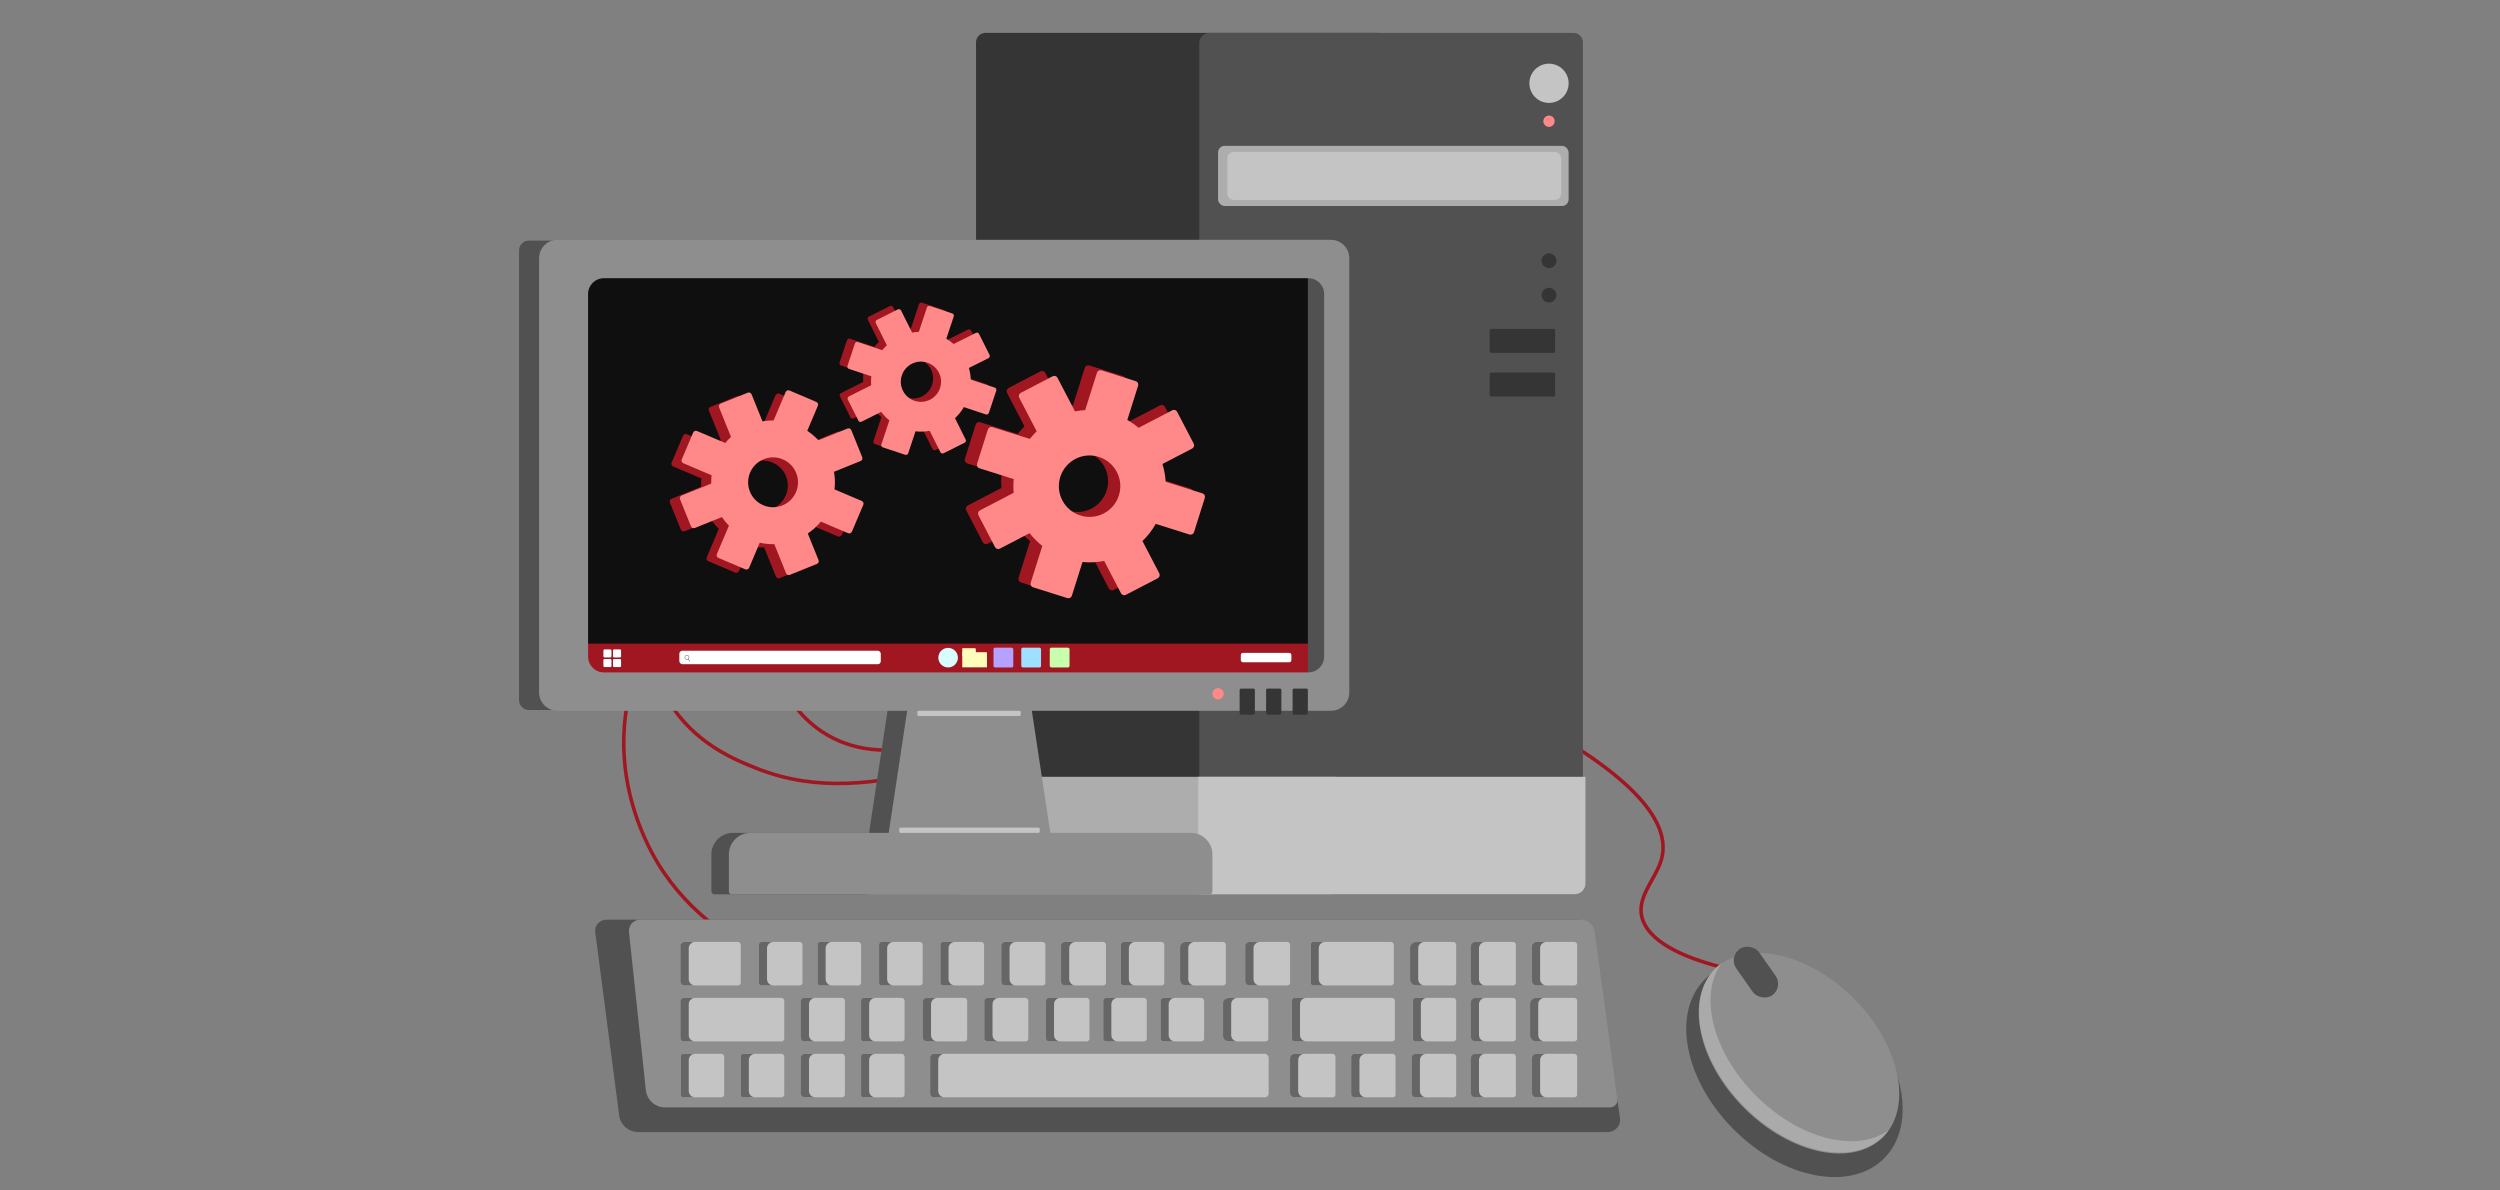 <?xml version="1.0" encoding="UTF-8"?>
<svg id="Layer_1" data-name="Layer 1" xmlns="http://www.w3.org/2000/svg" viewBox="0 0 4200 2000">
  <rect x="0" y="0" width="4200" height="2000" fill="#808080" stroke="none"/>
  <defs>
    <style>
      .cls-1 {
        stroke: #000;
        stroke-width: .5px;
      }

      .cls-1, .cls-2 {
        fill: none;
        stroke-miterlimit: 10;
      }

      .cls-3 {
        fill: #f88;
      }

      .cls-4 {
        fill: #c8ffae;
      }

      .cls-5 {
        fill: #fff;
      }

      .cls-6 {
        fill: #8e8e8e;
      }

      .cls-7 {
        fill: #a01721;
      }

      .cls-8 {
        fill: #ffb;
      }

      .cls-9 {
        fill: #d7fdff;
      }

      .cls-10 {
        fill: #c4c4c4;
      }

      .cls-11 {
        fill: #666;
      }

      .cls-12 {
        fill: #9fdfff;
      }

      .cls-13 {
        fill: #0f0f0f;
      }

      .cls-14 {
        fill: #b5a1ff;
      }

      .cls-15 {
        fill: #515151;
      }

      .cls-16 {
        fill: #353535;
      }

      .cls-2 {
        stroke: #a01721;
        stroke-width: 6px;
      }

      .cls-17 {
        fill: #aaa;
      }

      .cls-18 {
        fill: #adadad;
      }
    </style>
  </defs>
  <path class="cls-2" d="M2912.68,1629.77c-58.23-13.07-128.26-35.92-149.67-77.01-20.75-39.82,17.21-71.66,27.85-107.82,15.12-51.4-20.01-128.34-233.21-242.05"/>
  <path class="cls-2" d="M1280.39,1602.55c-32.62-14.33-107.14-52.31-164.47-135.75-12.16-17.69-71.37-107.04-67.88-229.73,5.77-202.72,177.72-319.68,195.79-331.55"/>
  <path class="cls-2" d="M1720.38,1250.17c-35.63,14.55-89.9,33.85-158.24,46.88-89.04,16.98-185.6,35.39-290.1-5.86-36.7-14.49-105.42-41.62-149.44-114.28-56.11-92.62-31.37-191.99-25.28-214.16"/>
  <path class="cls-16" d="M1639.72,1500.64h675.64V55.27h-659.83c-8.73,0-15.8,7.08-15.8,15.8v1429.56Z"/>
  <path class="cls-15" d="M2014.8,1500.64h628.69c8.73,0,15.8-7.08,15.8-15.8V71.08c0-8.73-7.08-15.8-15.8-15.8h-611.48c-9.51,0-17.22,7.71-17.22,17.22v1428.14Z"/>
  <path class="cls-2" d="M1816.42,1056.43c-19.5,35.28-66.11,107.72-155.3,154.41-32.93,17.24-173.14,90.65-281.31,17.58-76.17-51.46-98.09-149.65-92.3-218.95,10.11-120.99,110.93-228.72,253.47-266.32"/>
  <path class="cls-18" d="M1611.17,1502.29h624.29c11.16,0,20.21-9.05,20.21-20.21v-163.53c0-7.46-6.05-13.51-13.51-13.51h-630.98v197.25Z"/>
  <path class="cls-10" d="M2013.01,1502.29h632.47c9.97,0,18.05-8.08,18.05-18.05v-179.2h-650.52v197.25Z"/>
  <rect class="cls-18" x="2046.35" y="245.01" width="588.94" height="101.09" rx="11.14" ry="11.14"/>
  <rect class="cls-10" x="2061.82" y="255.27" width="561.01" height="80.58" rx="10.72" ry="10.72"/>
  <circle class="cls-16" cx="2602.32" cy="438.08" r="12.45"/>
  <circle class="cls-16" cx="2602.32" cy="495.84" r="12.45"/>
  <rect class="cls-16" x="2502.7" y="552.53" width="109.89" height="40.29" rx="2.35" ry="2.35"/>
  <rect class="cls-16" x="2502.7" y="625.83" width="109.89" height="40.29" rx="2.35" ry="2.35"/>
  <path class="cls-15" d="M2700.79,1901.82h-1628.38c-16.32,0-30.09-11.82-32.15-27.59l-40.29-308.31c-1.45-11.07,7.41-20.86,18.86-20.86h1633.75c11.84,0,21.88,8.49,23.54,19.92l45.51,313.47c1.79,12.35-8.04,23.38-20.84,23.38Z"/>
  <path class="cls-6" d="M2704.63,1860.44h-1587.33c-16.58,0-30.48-12.5-32.24-28.98l-28.34-265.47c-1.2-11.24,7.61-21.04,18.91-21.04h1579.77c11.89,0,21.95,8.78,23.56,20.56l38.32,280.44c1.05,7.67-4.91,14.49-12.65,14.49Z"/>
  <rect class="cls-10" x="1562.46" y="1770.42" width="568.88" height="73.1" rx="6.42" ry="6.42"/>
  <rect class="cls-10" x="1446.62" y="1770.42" width="73.1" height="73.1" rx="4.78" ry="4.78"/>
  <rect class="cls-10" x="1346.35" y="1770.42" width="73.1" height="73.1" rx="4.78" ry="4.78"/>
  <rect class="cls-10" x="1244.47" y="1770.42" width="73.1" height="73.1" rx="4.78" ry="4.78"/>
  <rect class="cls-10" x="1346.35" y="1676.44" width="73.1" height="73.1" rx="4.78" ry="4.78"/>
  <rect class="cls-10" x="1446.62" y="1676.44" width="73.1" height="73.1" rx="4.78" ry="4.78"/>
  <rect class="cls-10" x="1551.78" y="1676.44" width="73.1" height="73.1" rx="4.78" ry="4.78"/>
  <rect class="cls-10" x="1654.49" y="1676.44" width="73.1" height="73.1" rx="4.78" ry="4.78"/>
  <rect class="cls-10" x="1853.51" y="1676.44" width="73.1" height="73.1" rx="4.78" ry="4.78"/>
  <rect class="cls-10" x="1757.21" y="1676.44" width="73.1" height="73.1" rx="4.78" ry="4.78"/>
  <rect class="cls-10" x="2057.73" y="1676.44" width="73.1" height="73.1" rx="4.78" ry="4.78"/>
  <rect class="cls-10" x="1949.81" y="1676.44" width="73.1" height="73.1" rx="4.78" ry="4.78"/>
  <rect class="cls-10" x="1275.04" y="1582.45" width="73.1" height="73.1" rx="4.78" ry="4.78"/>
  <rect class="cls-10" x="1373.53" y="1582.45" width="73.1" height="73.1" rx="4.78" ry="4.78"/>
  <rect class="cls-10" x="1477" y="1582.45" width="73.1" height="73.1" rx="4.78" ry="4.78"/>
  <rect class="cls-10" x="1580.19" y="1582.45" width="73.1" height="73.1" rx="4.78" ry="4.78"/>
  <rect class="cls-10" x="1683.15" y="1582.45" width="73.1" height="73.1" rx="4.78" ry="4.78"/>
  <rect class="cls-10" x="1784.95" y="1582.45" width="73.1" height="73.1" rx="4.78" ry="4.78"/>
  <rect class="cls-10" x="1882.94" y="1582.45" width="73.1" height="73.1" rx="4.78" ry="4.78"/>
  <rect class="cls-10" x="1986.36" y="1582.45" width="73.1" height="73.1" rx="4.78" ry="4.78"/>
  <rect class="cls-10" x="2094.27" y="1582.45" width="73.1" height="73.1" rx="4.78" ry="4.78"/>
  <rect class="cls-10" x="1143.53" y="1770.42" width="73.1" height="73.1" rx="4.78" ry="4.78"/>
  <rect class="cls-10" x="1144.65" y="1676.44" width="172.92" height="73.1" rx="4.78" ry="4.78"/>
  <rect class="cls-10" x="2170.46" y="1676.44" width="172.92" height="73.1" rx="4.78" ry="4.78"/>
  <rect class="cls-10" x="1144.65" y="1582.45" width="99.82" height="73.1" rx="4.78" ry="4.78"/>
  <path class="cls-11" d="M1157.08,1644.92v-51.83c0-5.87,4.76-10.63,10.63-10.63h-17.96c-3.44,0-6.23,2.79-6.23,6.23v60.64c0,3.44,2.79,6.23,6.23,6.23h17.96c-5.87,0-10.63-4.76-10.63-10.63Z"/>
  <path class="cls-11" d="M1288.59,1644.92v-51.83c0-5.87,4.76-10.63,10.63-10.63h-19.8c-2.42,0-4.39,1.96-4.39,4.39v64.32c0,2.42,1.96,4.39,4.39,4.39h19.8c-5.87,0-10.63-4.76-10.63-10.63Z"/>
  <path class="cls-11" d="M1387.08,1644.92v-51.83c0-5.87,4.76-10.63,10.63-10.63h-19.74c-2.46,0-4.45,1.99-4.45,4.45v64.2c0,2.46,1.99,4.45,4.45,4.45h19.74c-5.87,0-10.63-4.76-10.63-10.63Z"/>
  <path class="cls-11" d="M1490.41,1644.92v-51.83c0-5.87,4.76-10.63,10.63-10.63h-19.76c-2.45,0-4.43,1.98-4.43,4.43v64.24c0,2.45,1.98,4.43,4.43,4.43h19.76c-5.87,0-10.63-4.76-10.63-10.63Z"/>
  <path class="cls-11" d="M1593.56,1644.92v-51.83c0-5.87,4.76-10.63,10.63-10.63h-19.67c-2.49,0-4.51,2.02-4.51,4.51v64.07c0,2.49,2.02,4.51,4.51,4.51h19.67c-5.87,0-10.63-4.76-10.63-10.63Z"/>
  <path class="cls-11" d="M1696.03,1644.92v-51.83c0-5.87,4.76-10.63,10.63-10.63h-18.21c-3.3,0-5.97,2.67-5.97,5.97v61.16c0,3.3,2.67,5.97,5.97,5.97h18.21c-5.87,0-10.63-4.76-10.63-10.63Z"/>
  <path class="cls-11" d="M1796.26,1644.92v-51.83c0-5.87,4.76-10.63,10.63-10.63h-17.2c-3.86,0-6.99,3.13-6.99,6.99v59.13c0,3.86,3.13,6.99,6.99,6.99h17.2c-5.87,0-10.63-4.76-10.63-10.63Z"/>
  <path class="cls-11" d="M1896.49,1644.92v-51.83c0-5.87,4.76-10.63,10.63-10.63h-19.06c-2.83,0-5.13,2.3-5.13,5.13v62.84c0,2.83,2.3,5.13,5.13,5.13h19.06c-5.87,0-10.63-4.76-10.63-10.63Z"/>
  <path class="cls-11" d="M1996.28,1644.92v-51.83c0-5.87,4.76-10.63,10.63-10.63h-14.69c-5.25,0-9.5,4.25-9.5,9.5v54.1c0,5.25,4.25,9.5,9.5,9.5h14.69c-5.87,0-10.63-4.76-10.63-10.63Z"/>
  <path class="cls-11" d="M2105.9,1644.92v-51.83c0-5.87,4.76-10.63,10.63-10.63h-17.06c-3.94,0-7.13,3.19-7.13,7.13v58.85c0,3.94,3.19,7.13,7.13,7.13h17.06c-5.87,0-10.63-4.76-10.63-10.63Z"/>
  <path class="cls-11" d="M1157.08,1738.9v-51.83c0-5.87,4.76-10.63,10.63-10.63h-18.78c-2.99,0-5.41,2.42-5.41,5.41v62.28c0,2.99,2.42,5.41,5.41,5.41h18.78c-5.87,0-10.63-4.76-10.63-10.63Z"/>
  <path class="cls-11" d="M1359.1,1738.9v-51.83c0-5.87,4.76-10.63,10.63-10.63h-18.76c-3,0-5.43,2.43-5.43,5.43v62.24c0,3,2.43,5.43,5.43,5.43h18.76c-5.87,0-10.63-4.76-10.63-10.63Z"/>
  <path class="cls-11" d="M1460.17,1738.9v-51.83c0-5.87,4.76-10.63,10.63-10.63h-19.8c-2.42,0-4.38,1.96-4.38,4.38v64.33c0,2.42,1.96,4.38,4.38,4.38h19.8c-5.87,0-10.63-4.76-10.63-10.63Z"/>
  <path class="cls-11" d="M1564.11,1738.9v-51.83c0-5.87,4.76-10.63,10.63-10.63h-17.7c-3.58,0-6.49,2.9-6.49,6.49v60.12c0,3.58,2.9,6.49,6.49,6.49h17.7c-5.87,0-10.63-4.76-10.63-10.63Z"/>
  <path class="cls-11" d="M1667.43,1738.9v-51.83c0-5.87,4.76-10.63,10.63-10.63h-18.75c-3,0-5.43,2.43-5.43,5.43v62.23c0,3,2.43,5.43,5.43,5.43h18.75c-5.87,0-10.63-4.76-10.63-10.63Z"/>
  <path class="cls-11" d="M1770.76,1738.9v-51.83c0-5.87,4.76-10.63,10.63-10.63h-19.35c-2.67,0-4.83,2.16-4.83,4.83v63.43c0,2.67,2.16,4.83,4.83,4.83h19.35c-5.87,0-10.63-4.76-10.63-10.63Z"/>
  <path class="cls-11" d="M1867.06,1738.9v-51.83c0-5.87,4.76-10.63,10.63-10.63h-19.43c-2.62,0-4.75,2.13-4.75,4.75v63.6c0,2.62,2.13,4.75,4.75,4.75h19.43c-5.87,0-10.63-4.76-10.63-10.63Z"/>
  <path class="cls-11" d="M1963.37,1738.9v-51.83c0-5.87,4.76-10.63,10.63-10.63h-19.14c-2.79,0-5.05,2.26-5.05,5.05v63c0,2.79,2.26,5.05,5.05,5.05h19.14c-5.87,0-10.63-4.76-10.63-10.63Z"/>
  <path class="cls-11" d="M2068.37,1738.9v-51.83c0-5.87,4.76-10.63,10.63-10.63h-14.7c-5.24,0-9.49,4.25-9.49,9.49v54.12c0,5.24,4.25,9.49,9.49,9.49h14.7c-5.87,0-10.63-4.76-10.63-10.63Z"/>
  <path class="cls-11" d="M1157.08,1832.88v-51.83c0-5.87,4.76-10.63,10.63-10.63h-19.85c-2.39,0-4.33,1.94-4.33,4.33v64.43c0,2.39,1.94,4.33,4.33,4.33h19.85c-5.87,0-10.63-4.76-10.63-10.63Z"/>
  <path class="cls-11" d="M1258.02,1832.88v-51.83c0-5.87,4.76-10.63,10.63-10.63h-19.84c-2.4,0-4.35,1.95-4.35,4.35v64.4c0,2.4,1.95,4.35,4.35,4.35h19.84c-5.87,0-10.63-4.76-10.63-10.63Z"/>
  <path class="cls-11" d="M1359.1,1832.88v-51.83c0-5.87,4.76-10.63,10.63-10.63h-17.94c-3.45,0-6.24,2.8-6.24,6.24v60.61c0,3.45,2.8,6.24,6.24,6.24h17.94c-5.87,0-10.63-4.76-10.63-10.63Z"/>
  <path class="cls-11" d="M1460.17,1832.88v-51.83c0-5.87,4.76-10.63,10.63-10.63h-20.1c-2.26,0-4.09,1.83-4.09,4.09v64.92c0,2.26,1.83,4.09,4.09,4.09h20.1c-5.87,0-10.63-4.76-10.63-10.63Z"/>
  <path class="cls-11" d="M1576.2,1832.88v-51.83c0-5.87,4.76-10.63,10.63-10.63h-18.11c-3.36,0-6.08,2.72-6.08,6.08v60.95c0,3.36,2.72,6.08,6.08,6.08h18.11c-5.87,0-10.63-4.76-10.63-10.63Z"/>
  <rect class="cls-10" x="2201.96" y="1582.45" width="139.6" height="73.1" rx="4.78" ry="4.78"/>
  <rect class="cls-10" x="2473.56" y="1770.42" width="73.1" height="73.1" rx="4.78" ry="4.78"/>
  <rect class="cls-10" x="2576.51" y="1770.42" width="73.1" height="73.1" rx="4.78" ry="4.78"/>
  <rect class="cls-10" x="2373.28" y="1770.42" width="73.1" height="73.1" rx="4.78" ry="4.78"/>
  <rect class="cls-10" x="2473.56" y="1676.44" width="73.1" height="73.1" rx="4.78" ry="4.78"/>
  <rect class="cls-10" x="2576.51" y="1676.44" width="73.1" height="73.1" rx="4.78" ry="4.78"/>
  <rect class="cls-10" x="2373.28" y="1676.44" width="73.1" height="73.1" rx="4.78" ry="4.78"/>
  <rect class="cls-10" x="2473.56" y="1582.45" width="73.1" height="73.1" rx="4.78" ry="4.78"/>
  <rect class="cls-10" x="2576.51" y="1582.45" width="73.1" height="73.1" rx="4.78" ry="4.78"/>
  <rect class="cls-10" x="2373.28" y="1582.45" width="73.1" height="73.1" rx="4.78" ry="4.78"/>
  <rect class="cls-10" x="2271.41" y="1770.42" width="73.1" height="73.1" rx="4.78" ry="4.78"/>
  <rect class="cls-10" x="2170.46" y="1770.42" width="73.1" height="73.1" rx="4.78" ry="4.78"/>
  <path class="cls-11" d="M2215.51,1644.92v-51.83c0-5.87,4.76-10.63,10.63-10.63h-19.69c-2.48,0-4.49,2.01-4.49,4.49v64.12c0,2.48,2.01,4.49,4.49,4.49h19.69c-5.87,0-10.63-4.76-10.63-10.63Z"/>
  <path class="cls-11" d="M2184.01,1738.9v-51.83c0-5.87,4.76-10.63,10.63-10.63h-19.63c-2.51,0-4.55,2.04-4.55,4.55v63.99c0,2.51,2.04,4.55,4.55,4.55h19.63c-5.87,0-10.63-4.76-10.63-10.63Z"/>
  <path class="cls-11" d="M2387.04,1738.9v-51.83c0-5.87,4.76-10.63,10.63-10.63h-19.6c-2.53,0-4.59,2.05-4.59,4.59v63.92c0,2.53,2.05,4.59,4.59,4.59h19.6c-5.87,0-10.63-4.76-10.63-10.63Z"/>
  <path class="cls-11" d="M2484.7,1738.9v-51.83c0-5.87,4.76-10.63,10.63-10.63h-16.51c-4.24,0-7.67,3.43-7.67,7.67v57.75c0,4.24,3.43,7.67,7.67,7.67h16.51c-5.87,0-10.63-4.76-10.63-10.63Z"/>
  <path class="cls-11" d="M2584.25,1738.9v-51.83c0-5.87,4.76-10.63,10.63-10.63h-13.55c-5.87,0-10.63,4.76-10.63,10.63v51.83c0,5.87,4.76,10.63,10.63,10.63h13.55c-5.87,0-10.63-4.76-10.63-10.63Z"/>
  <path class="cls-11" d="M2587.38,1644.92v-51.83c0-5.87,4.76-10.63,10.63-10.63h-16.24c-4.39,0-7.95,3.56-7.95,7.95v57.21c0,4.39,3.56,7.95,7.95,7.95h16.24c-5.87,0-10.63-4.76-10.63-10.63Z"/>
  <path class="cls-11" d="M2484.7,1644.92v-51.83c0-5.87,4.76-10.63,10.63-10.63h-16.81c-4.07,0-7.38,3.3-7.38,7.38v58.34c0,4.07,3.3,7.38,7.38,7.38h16.81c-5.87,0-10.63-4.76-10.63-10.63Z"/>
  <path class="cls-11" d="M2382.59,1644.92v-51.83c0-5.87,4.76-10.63,10.63-10.63h-13.55c-5.87,0-10.63,4.76-10.63,10.63v51.83c0,5.87,4.76,10.63,10.63,10.63h13.55c-5.87,0-10.63-4.76-10.63-10.63Z"/>
  <path class="cls-11" d="M2180.92,1832.88v-51.83c0-5.87,4.76-10.63,10.63-10.63h-16.04c-4.5,0-8.15,3.65-8.15,8.15v56.8c0,4.5,3.65,8.15,8.15,8.15h16.04c-5.87,0-10.63-4.76-10.63-10.63Z"/>
  <path class="cls-11" d="M2283.88,1832.88v-51.83c0-5.87,4.76-10.63,10.63-10.63h-18.59c-3.09,0-5.59,2.5-5.59,5.59v61.91c0,3.09,2.5,5.59,5.59,5.59h18.59c-5.87,0-10.63-4.76-10.63-10.63Z"/>
  <path class="cls-11" d="M2385.49,1832.88v-51.83c0-5.87,4.76-10.63,10.63-10.63h-18.01c-3.41,0-6.18,2.77-6.18,6.18v60.74c0,3.41,2.77,6.18,6.18,6.18h18.01c-5.87,0-10.63-4.76-10.63-10.63Z"/>
  <path class="cls-11" d="M2484.7,1832.88v-51.83c0-5.87,4.76-10.63,10.63-10.63h-16.62c-4.18,0-7.57,3.39-7.57,7.57v57.96c0,4.18,3.39,7.57,7.57,7.57h16.62c-5.87,0-10.63-4.76-10.63-10.63Z"/>
  <path class="cls-11" d="M2587.38,1832.88v-51.83c0-5.87,4.76-10.63,10.63-10.63h-16.57c-4.21,0-7.62,3.41-7.62,7.62v57.86c0,4.21,3.41,7.62,7.62,7.62h16.57c-5.87,0-10.63-4.76-10.63-10.63Z"/>
  <ellipse class="cls-15" cx="3014.67" cy="1795.7" rx="144.15" ry="212.84" transform="translate(-386.77 2657.64) rotate(-45)"/>
  <ellipse class="cls-6" cx="3022.29" cy="1769.44" rx="130.2" ry="199.5" transform="translate(-365.98 2655.34) rotate(-45)"/>
  <rect class="cls-15" x="2926.49" y="1585.78" width="46.99" height="95.02" rx="23.5" ry="23.5" transform="translate(-402.71 1993.14) rotate(-35.1)"/>
  <rect class="cls-13" x="920.34" y="438.08" width="1323.22" height="714.99"/>
  <polygon class="cls-15" points="1733.62 1413.01 1457.91 1413.01 1495.35 1165.69 1696.18 1165.69 1733.62 1413.01"/>
  <polygon class="cls-6" points="1766.64 1413.01 1490.92 1413.01 1528.37 1165.69 1729.19 1165.69 1766.64 1413.01"/>
  <rect class="cls-7" x="973.08" y="1081.28" width="1267.35" height="71.79"/>
  <path class="cls-15" d="M968.69,1192.81h-80.26c-9.08,0-16.43-7.36-16.43-16.43V420.64c0-9.08,7.36-16.43,16.43-16.43h80.26v788.61Z"/>
  <rect class="cls-15" x="2197.21" y="438.08" width="37.36" height="703.27"/>
  <path class="cls-6" d="M2236.03,402.92H936.45c-16.99,0-30.77,13.78-30.77,30.77v729.64c0,16.99,13.78,30.77,30.77,30.77h1299.58c16.99,0,30.77-13.78,30.77-30.77V433.69c0-16.99-13.78-30.77-30.77-30.77ZM2224.56,1103.14c0,14.63-11.86,26.49-26.49,26.49H1014.47c-14.63,0-26.49-11.86-26.49-26.49V493.88c0-14.63,11.86-26.49,26.49-26.49h1183.59c14.63,0,26.49,11.86,26.49,26.49v609.25Z"/>
  <rect class="cls-5" x="1141.29" y="1093.18" width="338.45" height="22.71" rx="5.11" ry="5.11"/>
  <g>
    <rect class="cls-5" x="1013.74" y="1090.99" width="13.55" height="13.55" rx="1.92" ry="1.92"/>
    <rect class="cls-5" x="1013.74" y="1107.1" width="13.55" height="13.55" rx="1.92" ry="1.92"/>
  </g>
  <g>
    <rect class="cls-5" x="1029.86" y="1090.99" width="13.55" height="13.55" rx="1.92" ry="1.92"/>
    <rect class="cls-5" x="1029.86" y="1107.1" width="13.55" height="13.55" rx="1.92" ry="1.92"/>
  </g>
  <circle class="cls-1" cx="1154.1" cy="1104.37" r="3.5"/>
  <line class="cls-1" x1="1159.1" y1="1111.46" x2="1156.12" y2="1107.23"/>
  <circle class="cls-9" cx="1592.84" cy="1104.88" r="16.45"/>
  <g>
    <path class="cls-8" d="M1616.61,1095.69h40.24c.7,0,1.27.57,1.27,1.27v24.16h-41.51v-25.44h0Z"/>
    <path class="cls-8" d="M1616.61,1088.97h20.98c1,0,1.81.81,1.81,1.81v11.62h-22.79v-13.43h0Z"/>
  </g>
  <rect class="cls-14" x="1669.11" y="1088.12" width="33.21" height="33.21" rx="2.63" ry="2.63"/>
  <rect class="cls-12" x="1715.75" y="1088.12" width="33.21" height="33.21" rx="2.63" ry="2.63"/>
  <rect class="cls-4" x="1763.61" y="1088.12" width="33.21" height="33.21" rx="2.63" ry="2.63"/>
  <rect class="cls-5" x="2084.57" y="1096.83" width="84.98" height="15.78" rx="3.55" ry="3.55"/>
  <path class="cls-16" d="M2193.68,1200.77h-18.6c-1.95,0-3.52-1.58-3.52-3.52v-38.08c0-1.3,1.05-2.35,2.35-2.35h20.94c1.3,0,2.35,1.05,2.35,2.35v38.08c0,1.95-1.58,3.52-3.52,3.52Z"/>
  <path class="cls-16" d="M2149.18,1200.77h-18.6c-1.95,0-3.52-1.58-3.52-3.52v-38.08c0-1.3,1.05-2.35,2.35-2.35h20.94c1.3,0,2.35,1.05,2.35,2.35v38.08c0,1.95-1.58,3.52-3.52,3.52Z"/>
  <path class="cls-16" d="M2104.68,1200.77h-18.6c-1.95,0-3.52-1.58-3.52-3.52v-38.08c0-1.3,1.05-2.35,2.35-2.35h20.94c1.3,0,2.35,1.05,2.35,2.35v38.08c0,1.95-1.58,3.52-3.52,3.52Z"/>
  <path class="cls-15" d="M1455.9,1502.51h-255.69c-2.81,0-5.08-2.28-5.08-5.08v-62c0-20,16.21-36.21,36.21-36.21h224.56v103.29Z"/>
  <path class="cls-6" d="M2031.75,1502.51h-802.17c-2.81,0-5.08-2.28-5.08-5.08v-62c0-20,16.21-36.21,36.21-36.21h739.91c20,0,36.21,16.21,36.21,36.21v62c0,2.81-2.28,5.08-5.08,5.08Z"/>
  <rect class="cls-10" x="1510.79" y="1390.42" width="235.97" height="8.79" rx="1.98" ry="1.98"/>
  <rect class="cls-10" x="1541.19" y="1194.1" width="173.62" height="8.79" rx="1.98" ry="1.98"/>
  <circle class="cls-3" cx="2046.35" cy="1165.54" r="9.51"/>
  <circle class="cls-3" cx="2602.32" cy="203.66" r="9.51"/>
  <circle class="cls-10" cx="2602.32" cy="139.93" r="32.97"/>
  <path class="cls-7" d="M1302.84,664.07l-20.25,47.7c-6.29-.05-12.53.48-18.66,1.55l-18.37-45.47c-1.02-2.51-3.87-3.73-6.39-2.71l-45.47,18.37c-2.51,1.02-3.73,3.87-2.71,6.39l20.03,49.59c-3.41,3.15-6.63,6.56-9.61,10.2l-47.52-20.17c-2.49-1.06-5.37.11-6.43,2.6l-19.17,45.14c-1.06,2.49.11,5.37,2.6,6.43l47.52,20.17c-.54,4.67-.75,9.35-.65,14l-49.59,20.03c-2.51,1.02-3.73,3.87-2.71,6.39l18.37,45.47c1.02,2.51,3.87,3.73,6.39,2.71l45.47-18.37c3.49,5.15,7.44,10.01,11.85,14.5l-20.25,47.7c-1.06,2.49.11,5.37,2.6,6.43l45.14,19.17c2.49,1.06,5.37-.11,6.43-2.6l17.86-42.08c8.15,1.8,16.36,2.59,24.48,2.41l19.73,48.85c1.02,2.51,3.87,3.73,6.39,2.71l45.47-18.37c2.51-1.02,3.73-3.87,2.71-6.39l-18.07-44.73c8.13-5.5,15.52-12.18,21.89-19.93l45.79,19.44c2.49,1.06,5.37-.11,6.43-2.6l19.17-45.14c1.06-2.49-.11-5.37-2.6-6.43l-45.79-19.44c1.15-9.97.82-19.93-.87-29.59l44.73-18.07c2.51-1.02,3.73-3.87,2.71-6.39l-18.37-45.47c-1.02-2.51-3.87-3.73-6.39-2.71l-48.85,19.73c-5.51-5.96-11.78-11.32-18.74-15.93l17.86-42.08c1.06-2.49-.11-5.37-2.6-6.43l-45.14-19.17c-2.49-1.06-5.37.11-6.43,2.6h.03ZM1320.24,832.09c-9.05,21.3-33.65,31.24-54.95,22.2-21.3-9.05-31.24-33.65-22.2-54.95,9.05-21.3,33.65-31.24,54.95-22.2,21.3,9.04,31.24,33.65,22.2,54.95Z"/>
  <path class="cls-3" d="M1319.91,658.63l-20.25,47.7c-6.29-.05-12.53.48-18.66,1.55l-18.37-45.47c-1.02-2.51-3.87-3.73-6.39-2.71l-45.47,18.37c-2.51,1.02-3.73,3.87-2.71,6.39l20.03,49.59c-3.41,3.15-6.63,6.56-9.61,10.2l-47.52-20.17c-2.49-1.06-5.37.11-6.43,2.6l-19.17,45.14c-1.06,2.49.11,5.37,2.6,6.43l47.52,20.17c-.54,4.67-.75,9.35-.65,14l-49.59,20.03c-2.51,1.02-3.73,3.87-2.71,6.39l18.37,45.47c1.02,2.51,3.87,3.73,6.39,2.71l45.47-18.37c3.49,5.15,7.44,10.01,11.85,14.5l-20.25,47.7c-1.06,2.49.11,5.37,2.6,6.43l45.14,19.17c2.49,1.06,5.37-.11,6.43-2.6l17.86-42.08c8.15,1.8,16.36,2.59,24.48,2.41l19.73,48.85c1.02,2.51,3.87,3.73,6.39,2.71l45.47-18.37c2.51-1.02,3.73-3.87,2.71-6.39l-18.07-44.73c8.13-5.5,15.52-12.18,21.89-19.93l45.79,19.44c2.49,1.06,5.37-.11,6.43-2.6l19.17-45.14c1.06-2.49-.11-5.37-2.6-6.43l-45.79-19.44c1.15-9.97.82-19.93-.87-29.59l44.73-18.07c2.51-1.02,3.73-3.87,2.71-6.39l-18.37-45.47c-1.02-2.51-3.87-3.73-6.39-2.71l-48.85,19.73c-5.51-5.96-11.78-11.32-18.74-15.93l17.86-42.08c1.06-2.49-.11-5.37-2.6-6.43l-45.14-19.17c-2.49-1.06-5.37.11-6.43,2.6h.03ZM1337.31,826.65c-9.05,21.3-33.65,31.24-54.95,22.2-21.3-9.05-31.24-33.65-22.2-54.95,9.05-21.3,33.65-31.24,54.95-22.2,21.3,9.04,31.24,33.65,22.2,54.95Z"/>
  <path class="cls-7" d="M1948.96,681.03l-56.62,29.46c-5.94-4.98-12.28-9.36-18.95-13.15l18.17-57.61c1-3.18-.76-6.58-3.95-7.58l-57.61-18.17c-3.18-1-6.58.76-7.58,3.95l-19.82,62.82c-5.71.33-11.44,1.04-17.13,2.16l-29.36-56.41c-1.54-2.96-5.19-4.11-8.15-2.57l-53.59,27.89c-2.96,1.54-4.11,5.19-2.57,8.15l29.36,56.41c-4.18,4.02-8.04,8.3-11.59,12.79l-62.83-19.82c-3.18-1-6.58.76-7.58,3.95l-18.17,57.61c-1,3.18.76,6.58,3.95,7.58l57.61,18.17c-.72,7.63-.77,15.34-.1,23.07l-56.62,29.46c-2.96,1.54-4.11,5.19-2.57,8.15l27.89,53.59c1.54,2.96,5.19,4.11,8.15,2.57l49.94-26c6.33,8.1,13.52,15.28,21.37,21.47l-19.52,61.88c-1,3.18.76,6.58,3.95,7.58l57.61,18.17c3.18,1,6.58-.76,7.58-3.95l17.87-56.67c12.04,1.14,24.29.58,36.42-1.8l28.29,54.35c1.54,2.96,5.19,4.11,8.15,2.57l53.59-27.89c2.96-1.54,4.11-5.19,2.57-8.15l-28.29-54.35c8.9-8.57,16.39-18.29,22.36-28.8l56.67,17.87c3.18,1,6.58-.76,7.58-3.95l18.17-57.61c1-3.18-.76-6.58-3.95-7.58l-61.88-19.52c-.57-9.98-2.33-19.99-5.33-29.83l49.94-26c2.96-1.54,4.11-5.19,2.57-8.15l-27.89-53.59c-1.54-2.96-5.19-4.11-8.15-2.57l.02.03ZM1833.84,854.35c-25.29,13.16-56.46,3.33-69.63-21.95-13.16-25.29-3.33-56.46,21.95-69.63,25.29-13.16,56.46-3.33,69.63,21.95,13.16,25.28,3.33,56.46-21.95,69.63Z"/>
  <path class="cls-3" d="M1969.45,689.24l-56.62,29.46c-5.94-4.98-12.28-9.36-18.95-13.15l18.17-57.61c1-3.18-.76-6.58-3.95-7.58l-57.61-18.17c-3.18-1-6.58.76-7.58,3.95l-19.82,62.82c-5.71.33-11.44,1.04-17.13,2.16l-29.36-56.41c-1.54-2.96-5.19-4.11-8.15-2.57l-53.59,27.89c-2.96,1.54-4.11,5.19-2.57,8.15l29.36,56.41c-4.18,4.02-8.04,8.3-11.59,12.79l-62.83-19.82c-3.18-1-6.58.76-7.58,3.95l-18.17,57.61c-1,3.18.76,6.58,3.95,7.58l57.61,18.17c-.72,7.63-.77,15.34-.1,23.07l-56.62,29.46c-2.96,1.54-4.11,5.19-2.57,8.15l27.89,53.59c1.54,2.96,5.19,4.11,8.15,2.57l49.94-26c6.33,8.1,13.52,15.28,21.37,21.47l-19.52,61.88c-1,3.18.76,6.58,3.95,7.58l57.61,18.17c3.18,1,6.58-.76,7.58-3.95l17.87-56.67c12.04,1.14,24.29.58,36.42-1.8l28.29,54.35c1.54,2.96,5.19,4.11,8.15,2.57l53.59-27.89c2.96-1.54,4.11-5.19,2.57-8.15l-28.29-54.35c8.9-8.57,16.39-18.29,22.36-28.8l56.67,17.87c3.18,1,6.58-.76,7.58-3.95l18.17-57.61c1-3.18-.76-6.58-3.95-7.58l-61.88-19.52c-.57-9.98-2.33-19.99-5.33-29.83l49.94-26c2.96-1.54,4.11-5.19,2.57-8.15l-27.89-53.59c-1.54-2.96-5.19-4.11-8.15-2.57l.02.03ZM1854.33,862.56c-25.29,13.16-56.46,3.33-69.63-21.95-13.16-25.29-3.33-56.46,21.95-69.63,25.29-13.16,56.46-3.33,69.63,21.95,13.16,25.28,3.33,56.46-21.95,69.63Z"/>
  <path class="cls-7" d="M1626.15,553.63l-37.39,18.71c-3.84-3.32-7.95-6.26-12.27-8.81l12.49-37.54c.69-2.07-.43-4.31-2.51-5.01l-37.54-12.49c-2.07-.69-4.31.43-5.01,2.51l-13.63,40.94c-3.75.15-7.5.56-11.24,1.24l-18.65-37.24c-.98-1.95-3.36-2.74-5.31-1.77l-35.38,17.71c-1.95.98-2.74,3.36-1.77,5.31l18.65,37.24c-2.78,2.59-5.35,5.35-7.72,8.26l-40.94-13.63c-2.07-.69-4.31.43-5.01,2.51l-12.49,37.54c-.69,2.07.43,4.31,2.51,5.01l37.54,12.49c-.55,4.99-.66,10.04-.3,15.1l-37.39,18.71c-1.95.98-2.74,3.36-1.77,5.31l17.71,35.38c.98,1.95,3.36,2.74,5.31,1.77l32.98-16.51c4.06,5.37,8.69,10.14,13.78,14.28l-13.42,40.33c-.69,2.07.43,4.31,2.51,5.01l37.54,12.49c2.07.69,4.31-.43,5.01-2.51l12.29-36.93c7.87.87,15.9.63,23.87-.8l17.96,35.89c.98,1.95,3.36,2.74,5.31,1.77l35.38-17.71c1.95-.98,2.74-3.36,1.77-5.31l-17.96-35.89c5.92-5.52,10.92-11.81,14.94-18.63l36.93,12.29c2.07.69,4.31-.43,5.01-2.51l12.49-37.54c.69-2.07-.43-4.31-2.51-5.01l-40.33-13.42c-.27-6.54-1.32-13.11-3.18-19.59l32.98-16.51c1.95-.98,2.74-3.36,1.77-5.31l-17.71-35.38c-.98-1.95-3.36-2.74-5.31-1.77v.02ZM1548.97,665.96c-16.7,8.36-37.01,1.6-45.37-15.09-8.36-16.7-1.6-37.01,15.09-45.37,16.7-8.36,37.01-1.6,45.37,15.09,8.36,16.69,1.6,37.01-15.09,45.37Z"/>
  <path class="cls-3" d="M1639.48,559.22l-37.39,18.71c-3.84-3.32-7.95-6.26-12.27-8.81l12.49-37.54c.69-2.07-.43-4.31-2.51-5.01l-37.54-12.49c-2.07-.69-4.31.43-5.01,2.51l-13.63,40.94c-3.75.15-7.5.56-11.24,1.24l-18.65-37.24c-.98-1.95-3.36-2.74-5.31-1.77l-35.38,17.71c-1.95.98-2.74,3.36-1.77,5.31l18.65,37.24c-2.78,2.59-5.35,5.35-7.72,8.26l-40.94-13.63c-2.07-.69-4.31.43-5.01,2.51l-12.49,37.54c-.69,2.07.43,4.31,2.51,5.01l37.54,12.49c-.55,4.99-.66,10.04-.3,15.1l-37.39,18.71c-1.95.98-2.74,3.36-1.77,5.31l17.71,35.38c.98,1.95,3.36,2.74,5.31,1.77l32.98-16.51c4.06,5.37,8.69,10.14,13.78,14.28l-13.42,40.33c-.69,2.07.43,4.31,2.51,5.01l37.54,12.49c2.07.69,4.31-.43,5.01-2.51l12.29-36.93c7.87.87,15.9.63,23.87-.8l17.96,35.89c.98,1.95,3.36,2.74,5.31,1.77l35.38-17.71c1.95-.98,2.74-3.36,1.77-5.31l-17.96-35.89c5.92-5.52,10.92-11.81,14.94-18.63l36.93,12.29c2.07.69,4.31-.43,5.01-2.51l12.49-37.54c.69-2.07-.43-4.31-2.51-5.01l-40.33-13.42c-.27-6.54-1.32-13.11-3.18-19.59l32.98-16.51c1.95-.98,2.74-3.36,1.77-5.31l-17.71-35.38c-.98-1.95-3.36-2.74-5.31-1.77v.02ZM1562.31,671.54c-16.7,8.36-37.01,1.6-45.37-15.09-8.36-16.7-1.6-37.01,15.09-45.37,16.7-8.36,37.01-1.6,45.37,15.09,8.36,16.69,1.6,37.01-15.09,45.37Z"/>
  <path class="cls-17" d="M2950.07,1840.82c-72.96-72.96-96.83-169.12-57.81-222.81-3.64,2.65-7.1,5.58-10.33,8.81-50.85,50.85-28.91,155.23,49,233.14,77.91,77.91,182.29,99.85,233.14,49,3.23-3.23,6.16-6.69,8.81-10.33-53.69,39.01-149.85,15.14-222.81-57.81Z"/>
</svg>